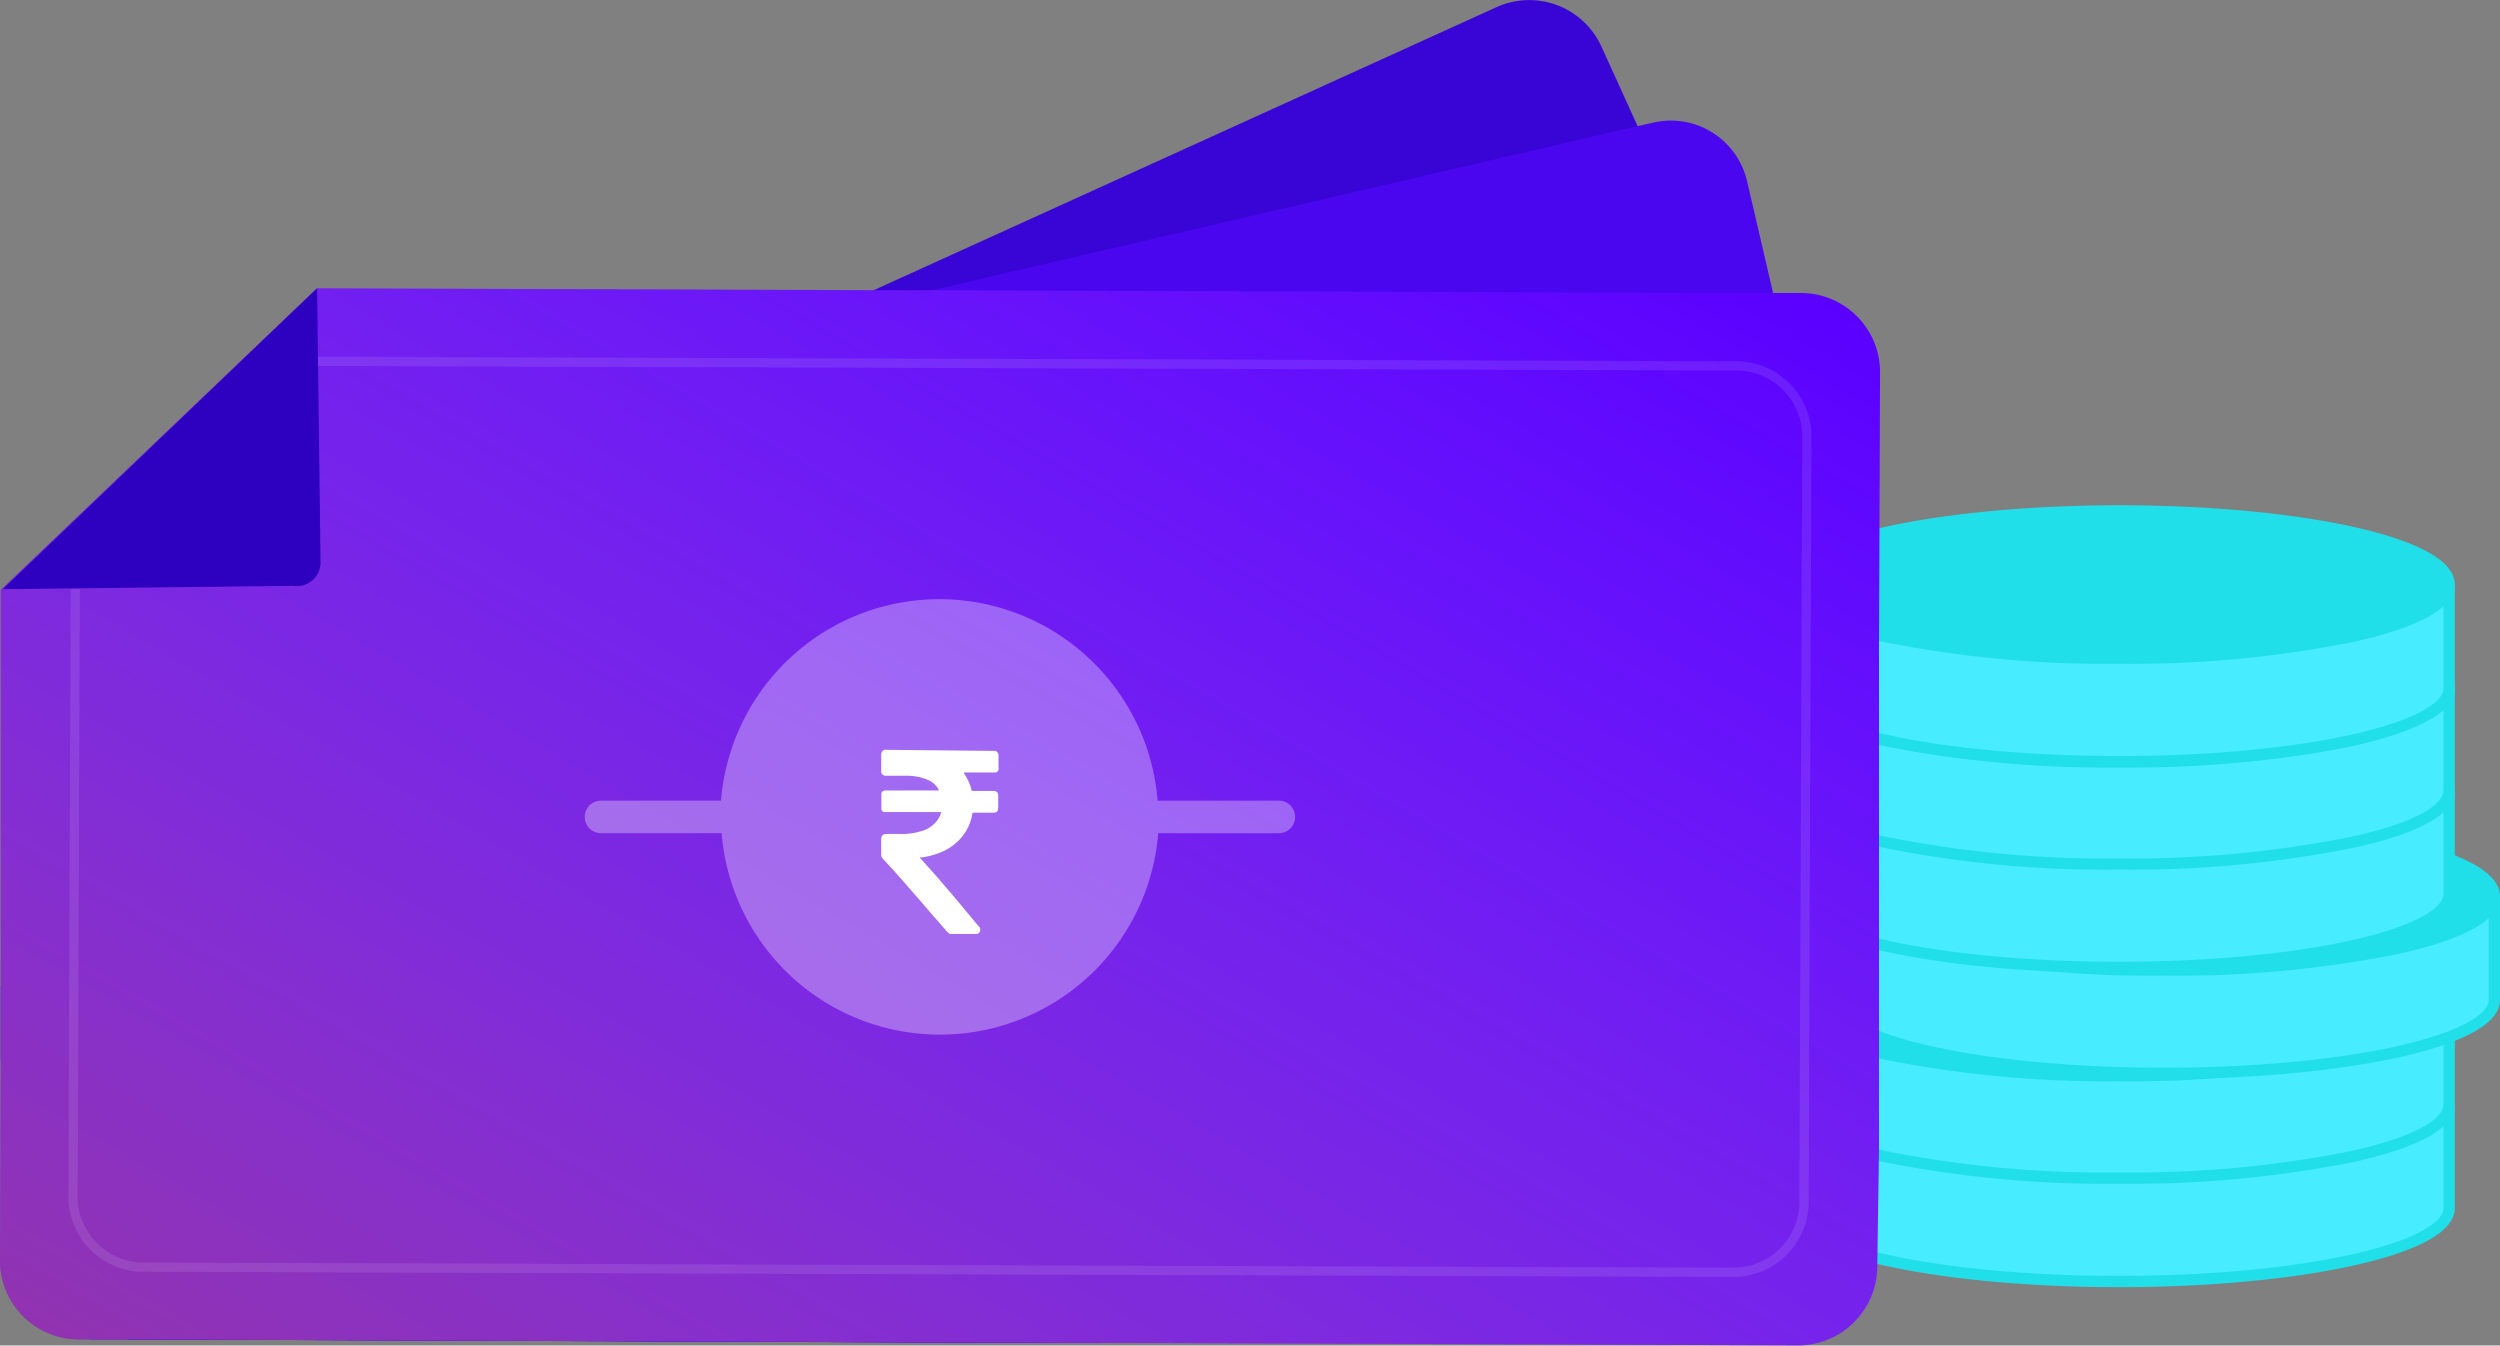 <svg xmlns="http://www.w3.org/2000/svg" xmlns:xlink="http://www.w3.org/1999/xlink" viewBox="0 0 159.81 86.01"><rect x="0" y="0" width="159.81" height="86.01" fill="#808080" stroke="none"/><defs><style>.cls-1{isolation:isolate;}.cls-2{fill:#21dfe8;}.cls-2,.cls-3{stroke:#21dfe8;stroke-width:0.72px;}.cls-12,.cls-2,.cls-3{stroke-miterlimit:10;}.cls-3{fill:#48ecff;}.cls-4{fill:#3805d6;}.cls-5{fill:#4906ef;}.cls-6{fill:#5a00ff;}.cls-7{opacity:0.35;mix-blend-mode:multiply;}.cls-8{fill:url(#linear-gradient);}.cls-13,.cls-9{fill:#fff;}.cls-9{opacity:0.32;}.cls-10{fill:#2e00bf;}.cls-11{opacity:0.1;}.cls-12{fill:none;stroke:#fff;stroke-width:0.59px;}</style><linearGradient id="linear-gradient" x1="92.02" y1="4.65" x2="34.88" y2="103.62" gradientUnits="userSpaceOnUse"><stop offset="0" stop-color="#fff" stop-opacity="0"/><stop offset="1" stop-color="#f7931e"/></linearGradient></defs><title>Asset 2</title><g class="cls-1"><g id="Layer_2" data-name="Layer 2"><g id="Layer_1-2" data-name="Layer 1"><path class="cls-2" d="M156.56,64.05c0,1.3-2.32,2.45-6.09,3.31a72,72,0,0,1-15,1.4,72,72,0,0,1-15-1.4c-3.76-.86-6.09-2-6.09-3.31,0-2.59,9.45-4.7,21.11-4.7S156.56,61.46,156.56,64.05Z"/><path class="cls-3" d="M156.56,64.05v6.61c0,2.6-9.45,4.7-21.11,4.7s-21.11-2.1-21.11-4.7V64.05c0,1.3,2.33,2.45,6.09,3.31a72,72,0,0,0,15,1.4,72,72,0,0,0,15-1.4C154.24,66.5,156.56,65.35,156.56,64.05Z"/><path class="cls-3" d="M156.56,70.61v6.61c0,2.6-9.45,4.7-21.11,4.7s-21.11-2.1-21.11-4.7V70.61c0,1.3,2.33,2.45,6.09,3.31a72.07,72.07,0,0,0,15,1.39,72.07,72.07,0,0,0,15-1.39C154.24,73.06,156.56,71.91,156.56,70.61Z"/><path class="cls-2" d="M159.45,57.3c0,1.3-2.32,2.46-6.09,3.31a72,72,0,0,1-15,1.4,72,72,0,0,1-15-1.4c-3.77-.85-6.09-2-6.09-3.31,0-2.59,9.45-4.7,21.11-4.7S159.45,54.71,159.45,57.3Z"/><path class="cls-3" d="M159.45,57.3v6.62c0,2.59-9.45,4.69-21.1,4.69s-21.11-2.1-21.11-4.69V57.3c0,1.3,2.32,2.46,6.09,3.31a72,72,0,0,0,15,1.4,72,72,0,0,0,15-1.4C157.13,59.76,159.45,58.6,159.45,57.3Z"/><path class="cls-2" d="M156.56,44c0,1.3-2.32,2.45-6.09,3.31a72.07,72.07,0,0,1-15,1.39,72.07,72.07,0,0,1-15-1.39c-3.76-.86-6.09-2-6.09-3.31,0-2.59,9.45-4.7,21.11-4.7S156.56,41.38,156.56,44Z"/><path class="cls-3" d="M156.56,44v6.61c0,2.6-9.45,4.7-21.11,4.7s-21.11-2.1-21.11-4.7V44c0,1.3,2.33,2.45,6.09,3.31a72.07,72.07,0,0,0,15,1.39,72.07,72.07,0,0,0,15-1.39C154.24,46.42,156.56,45.27,156.56,44Z"/><path class="cls-2" d="M156.56,37.37c0,1.29-2.32,2.45-6.09,3.3a71.32,71.32,0,0,1-15,1.4,71.32,71.32,0,0,1-15-1.4c-3.76-.85-6.09-2-6.09-3.3,0-2.6,9.45-4.71,21.11-4.71S156.56,34.77,156.56,37.37Z"/><path class="cls-3" d="M156.56,37.37V44c0,2.59-9.45,4.69-21.11,4.69s-21.11-2.1-21.11-4.69V37.37c0,1.29,2.33,2.45,6.09,3.3a71.32,71.32,0,0,0,15,1.4,71.32,71.32,0,0,0,15-1.4C154.24,39.82,156.56,38.66,156.56,37.37Z"/><path class="cls-3" d="M156.56,50.53v6.61c0,2.59-9.45,4.7-21.11,4.7s-21.11-2.11-21.11-4.7V50.53c0,1.29,2.33,2.45,6.09,3.3a71.32,71.32,0,0,0,15,1.4,71.32,71.32,0,0,0,15-1.4C154.24,53,156.56,51.82,156.56,50.53Z"/><path class="cls-4" d="M120.11,42l0,5.78,0,15.45-4.67,2.12L80.42,81.23h0l-6.71,3.06-3.42,1.56H67L8.16,85.62l-5-11L.05,67.77l0-4.71.25-.66L4.76,51.16v0L9.3,39.68l4.81-2.17h0l6.35-2.9L45.65,23.18,52,20.31l3.85-1.76L95.68.45A5.07,5.07,0,0,1,102.38,3l2.32,5.1,4.85,10.69,2.14,4.72,3.8,8.36v0l1.83,4Z"/><path class="cls-5" d="M120.09,47.79l0,15.45,0,10.31-4.67,1.08L86.81,81.26h0l-13.08,3L67,85.84,8.16,85.62H5.71l-2.55-11L.32,62.4.07,61.31l0-11.77L4.8,42.29l3.06-4.72.9-1.39v0l4.45-6.85,4.34-1,2.82-.66L39.7,23.16h0L52,20.31l7.49-1.74L104.7,8.06l.93-.21a5,5,0,0,1,6.06,3.78l1.66,7.13L115,25.7v0l.55,2.33,1.81,7.8Z"/><path class="cls-6" d="M120.18,23.84,120.11,42l0,5.78,0,15.45,0,10.31L120,81a5.06,5.06,0,0,1-5.07,5l-44.63-.16H67L8.16,85.62H5a5.05,5.05,0,0,1-5-5.08L.05,67.77l0-4.71V61.31l0-11.77,0-11.84,0,0L20.26,18.43l35.55.12,3.64,0,50.1.18h5.59A5.06,5.06,0,0,1,120.18,23.84Z"/><g class="cls-7"><path class="cls-8" d="M120.18,23.84,120.11,42l0,5.78,0,15.45,0,10.31L120,81a5.06,5.06,0,0,1-5.07,5l-44.63-.16H67L8.16,85.62H5a5.05,5.05,0,0,1-5-5.08L.05,67.77l0-4.71V61.31l0-11.77,0-11.84,0,0L20.26,18.43l35.55.12,3.64,0,50.1.18h5.59A5.06,5.06,0,0,1,120.18,23.84Z"/></g><path class="cls-9" d="M81.75,51.18H74a14,14,0,0,0-27.91,0H38.42a1,1,0,0,0,0,2.08h7.71a14,14,0,0,0,27.91,0h7.71a1,1,0,1,0,0-2.08Z"/><path class="cls-10" d="M.18,37.66l18.55-.21a1.52,1.52,0,0,0,1.76-1.55l-.22-17.47Z"/><g class="cls-11"><path class="cls-12" d="M4.81,37.66l-.14,39A4.52,4.52,0,0,0,9.31,81l101.33.33A4.52,4.52,0,0,0,115.32,77l.18-49.24a4.52,4.52,0,0,0-4.64-4.37L20.32,23.1"/></g><path class="cls-13" d="M63.63,48a.32.32,0,0,1,.2.33c0,.28,0,.56,0,.84a.22.22,0,0,1-.2.21h-2l0,.08a2.81,2.81,0,0,1,.46,1c0,.08.06.1.14.1h1.25c.24,0,.33.09.33.33v.73c0,.24-.09.33-.32.33H62.27c-.08,0-.11,0-.12.1a3.11,3.11,0,0,1-.84,1.65,3.51,3.51,0,0,1-1.24.81,5,5,0,0,1-1.14.3l-.14,0,.05.06,1.09,1.22,1.12,1.31,1.5,1.8,0,0a.29.29,0,0,1-.07.5H60.71a1.71,1.71,0,0,1-.2-.18c-.3-.34-.59-.69-.88-1l-.77-.9-1.3-1.49c-.37-.42-.75-.83-1.13-1.24a.35.35,0,0,1-.1-.25v-1c0-.22.11-.32.33-.33h.86a4.23,4.23,0,0,0,1.5-.22,1.89,1.89,0,0,0,.92-.68,1.64,1.64,0,0,0,.23-.5H56.54a.21.21,0,0,1-.2-.21c0-.32,0-.63,0-.94,0-.14.1-.21.23-.23H60l0-.07a1.47,1.47,0,0,0-.8-.65,3.43,3.43,0,0,0-1.27-.22H56.66a.29.29,0,0,1-.33-.33v-1a.32.32,0,0,1,.2-.33Z"/></g></g></g></svg>